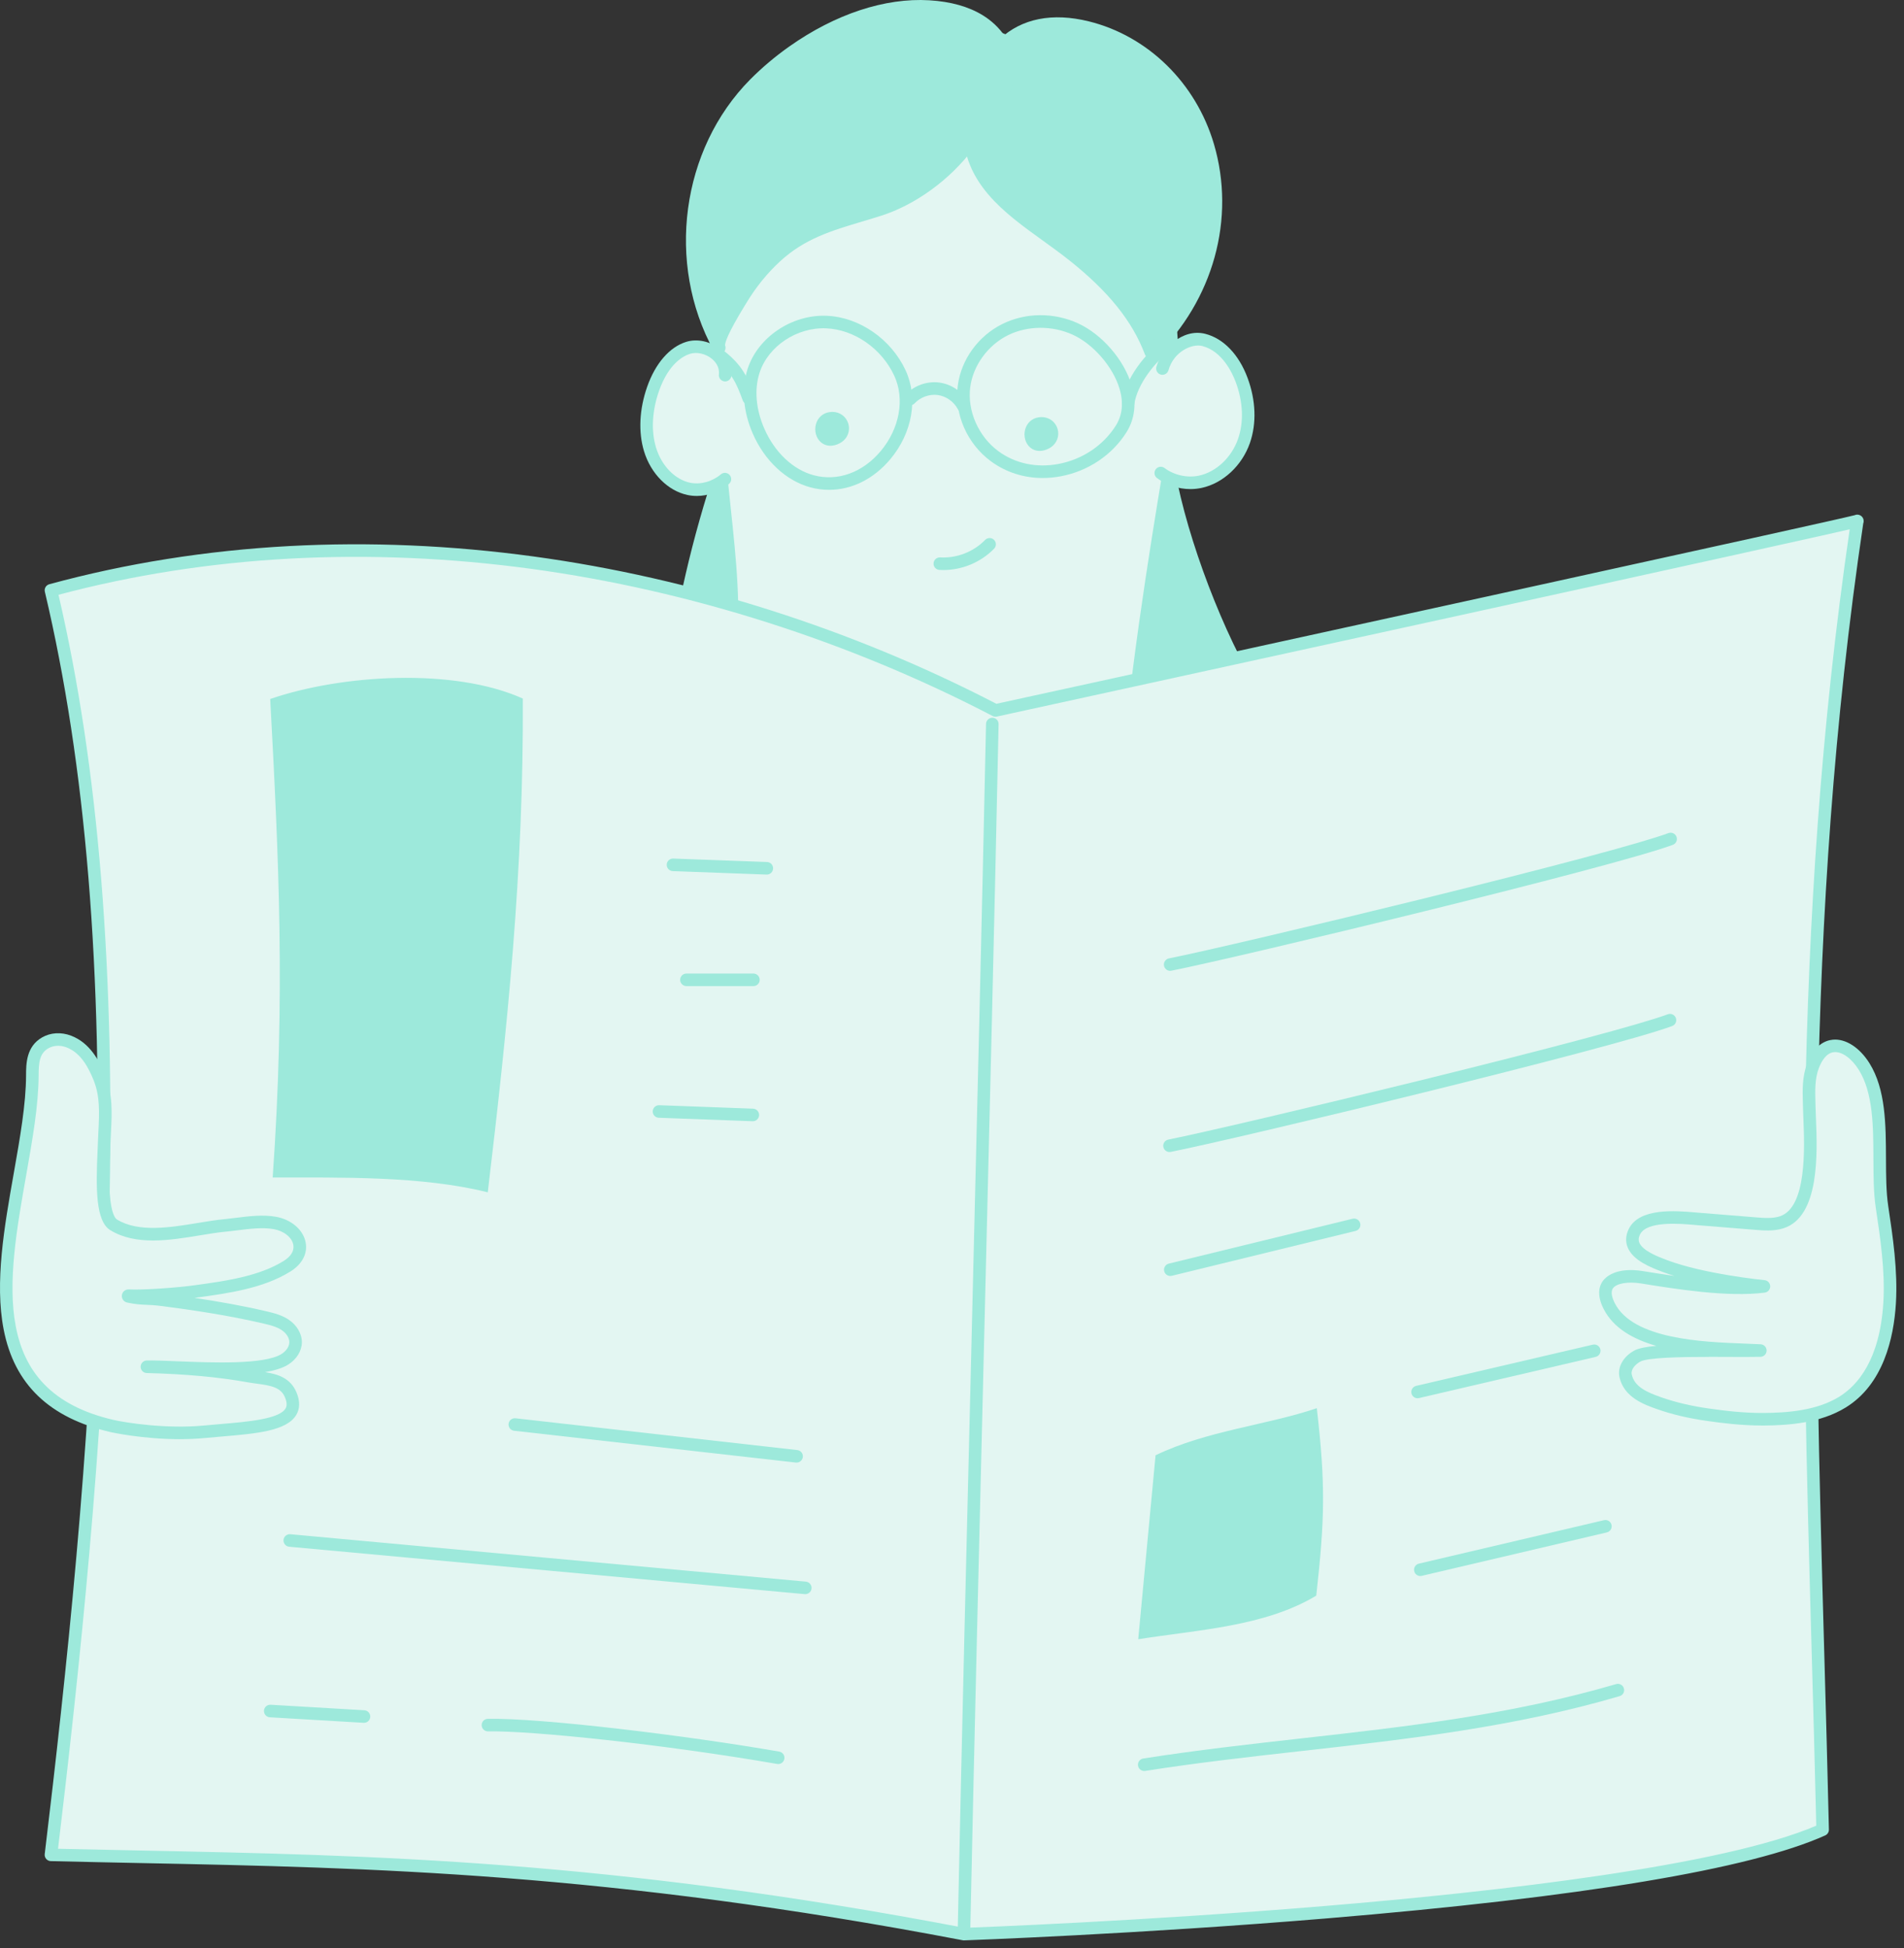 <svg width="171" height="175" viewBox="0 0 171 175" fill="none" xmlns="http://www.w3.org/2000/svg">
<rect x="0" y="0" width="171" height="175" fill="#333333" stroke="none"/>
<g clip-path="url(#clip0_958_3592)">
<path d="M56.484 75.052C54.586 78.352 51.074 81.053 50.634 85.022C50.267 88.34 52.653 92.529 56.078 93.415C59.83 94.385 60.687 90.55 62.097 87.861C64.393 83.483 66.446 79.458 69.604 75.746C72.517 72.323 72.506 67.887 72.566 63.552C72.723 54.56 70.355 45.702 68.397 37.013C68.243 36.324 68.023 35.55 67.392 35.233C66.81 34.94 66.074 35.176 65.602 35.626C65.131 36.075 66.779 36.826 66.541 37.431C64.17 43.451 62.287 50.099 61.152 56.451C59.966 63.084 59.996 68.948 56.483 75.053L56.484 75.052Z" fill="#9DE9DB"/>
<path d="M57.204 94.132C56.816 94.132 56.397 94.078 55.938 93.96C52.121 92.972 49.693 88.394 50.075 84.958C50.384 82.174 52.09 80.013 53.74 77.923C54.581 76.859 55.375 75.853 55.997 74.77C58.611 70.227 59.23 65.761 59.885 61.032C60.095 59.519 60.311 57.953 60.599 56.349C61.744 49.949 63.606 43.365 65.987 37.303C65.919 37.194 65.73 37.006 65.61 36.888C65.286 36.568 64.951 36.236 64.955 35.799C64.957 35.581 65.049 35.373 65.214 35.215C65.907 34.555 66.907 34.354 67.647 34.727C68.566 35.191 68.814 36.294 68.949 36.887C69.197 37.987 69.456 39.111 69.707 40.197C71.458 47.789 73.27 55.639 73.131 63.559L73.126 63.87C73.069 68.168 73.009 72.613 70.035 76.109C67.056 79.61 65.036 83.465 62.899 87.545L62.598 88.12C62.358 88.575 62.139 89.06 61.905 89.573C60.969 91.632 59.833 94.131 57.203 94.131L57.204 94.132ZM66.192 35.874C66.259 35.946 66.339 36.025 66.403 36.088C66.79 36.47 67.32 36.994 67.067 37.636C64.698 43.652 62.845 50.192 61.709 56.549C61.426 58.131 61.21 59.686 61.002 61.189C60.331 66.029 59.698 70.601 56.974 75.334C56.31 76.488 55.453 77.572 54.625 78.622C53.002 80.677 51.469 82.62 51.195 85.084C50.801 88.635 53.572 92.186 56.221 92.87C58.68 93.505 59.621 91.873 60.877 89.11C61.106 88.605 61.344 88.083 61.598 87.599L61.899 87.025C64.067 82.887 66.114 78.978 69.175 75.38C71.887 72.194 71.943 67.954 71.999 63.856L72.003 63.543C72.139 55.759 70.344 47.977 68.607 40.452C68.355 39.364 68.096 38.239 67.848 37.136C67.719 36.567 67.548 35.941 67.14 35.735C66.852 35.591 66.482 35.685 66.192 35.874Z" fill="#9DE9DB"/>
<path d="M104.362 21.34C104.9 24.457 104.994 27.762 105.221 30.672C105.712 36.948 104.978 43.434 104.657 49.705C104.491 52.971 103.601 56.113 103.764 59.411C103.939 62.928 105.982 66.569 108.114 69.314C109.118 70.605 110.269 71.815 110.957 73.299C113.799 79.424 104.189 84.614 100.162 87.31L100.157 87.313C96.196 89.961 91.444 91.15 86.732 91.453C78.358 91.992 60.968 88.434 60.979 87.873C60.99 87.369 59.658 73.418 59.957 73.011C69.672 59.752 64.195 48.801 64.265 33.834C64.324 21.328 66.201 5.748 80.684 2.738C90.187 0.763 98.413 7.67 102.57 15.628C103.465 17.343 104.008 19.302 104.361 21.341L104.362 21.34Z" fill="#E3F6F2"/>
<path d="M84.836 92.071C80.215 92.071 74.326 91.234 70.966 90.686C68.473 90.281 66.014 89.813 64.042 89.371C61.001 88.689 60.748 88.448 60.612 88.318C60.483 88.193 60.413 88.031 60.416 87.86C60.415 87.698 60.293 86.287 60.166 84.794C59.165 73.137 59.285 72.972 59.503 72.676C66.377 63.294 65.503 55.105 64.491 45.622C64.093 41.894 63.681 38.038 63.702 33.829C63.754 22.88 65.347 17.564 66.542 14.518C67.794 11.324 69.506 8.693 71.632 6.695C74.039 4.434 77.046 2.917 80.57 2.184C85.1 1.243 89.724 2.211 93.943 4.985C97.583 7.378 100.825 11.065 103.071 15.365C103.906 16.966 104.51 18.889 104.917 21.243C105.321 23.584 105.475 25.986 105.624 28.309C105.676 29.116 105.724 29.878 105.783 30.626C106.155 35.386 105.827 40.293 105.51 45.041C105.406 46.584 105.3 48.18 105.221 49.731C105.153 51.088 104.959 52.434 104.773 53.734C104.496 55.661 104.235 57.481 104.329 59.379C104.521 63.227 107.063 67.037 108.561 68.964C108.796 69.265 109.044 69.57 109.284 69.864C110.086 70.846 110.915 71.862 111.47 73.058C114.212 78.966 106.535 83.882 101.948 86.819C101.414 87.162 100.908 87.486 100.478 87.774L100.472 87.777C96.79 90.238 92.181 91.663 86.769 92.011C86.16 92.05 85.512 92.068 84.836 92.068V92.071ZM61.527 87.549C62.494 87.915 66.431 88.816 71.434 89.621C75.166 90.222 82.109 91.185 86.697 90.889C91.907 90.553 96.33 89.192 99.845 86.843C99.845 86.843 99.849 86.84 99.852 86.838C100.291 86.544 100.8 86.219 101.339 85.873C103.51 84.483 106.482 82.579 108.52 80.409C110.825 77.956 111.454 75.707 110.447 73.535C109.952 72.467 109.203 71.55 108.41 70.579C108.165 70.28 107.913 69.971 107.67 69.659C106.09 67.625 103.409 63.594 103.203 59.438C103.102 57.43 103.384 55.471 103.656 53.577C103.839 52.301 104.028 50.982 104.096 49.675C104.176 48.115 104.282 46.515 104.386 44.967C104.7 40.26 105.025 35.393 104.66 30.716C104.601 29.959 104.551 29.194 104.5 28.384C104.353 26.09 104.201 23.718 103.807 21.437C103.42 19.199 102.853 17.384 102.072 15.888C99.914 11.755 96.807 8.218 93.325 5.928C89.361 3.322 85.03 2.41 80.802 3.289C77.483 3.979 74.659 5.401 72.406 7.518C70.403 9.399 68.783 11.894 67.593 14.93C65.168 21.115 64.856 28.682 64.831 33.836C64.812 37.983 65.219 41.806 65.614 45.505C66.123 50.288 66.606 54.804 66.074 59.343C65.479 64.406 63.703 68.827 60.484 73.249C60.397 74.283 60.998 81.287 61.29 84.7C61.427 86.285 61.498 87.129 61.528 87.551L61.527 87.549ZM61.544 87.874C61.544 87.874 61.544 87.88 61.544 87.882C61.544 87.88 61.544 87.878 61.544 87.874Z" fill="#9DE9DB"/>
<path d="M75.383 39.156C76.036 38.563 75.574 37.426 74.58 37.574C73.285 37.767 73.642 40.065 75.124 39.332C75.224 39.282 75.311 39.222 75.383 39.157V39.156Z" fill="#9DE9DB"/>
<path d="M74.576 40.037C74.268 40.037 73.983 39.939 73.747 39.743C73.298 39.371 73.111 38.708 73.282 38.094C73.446 37.508 73.9 37.104 74.498 37.015C75.189 36.912 75.821 37.235 76.106 37.838C76.388 38.432 76.251 39.129 75.763 39.572C75.651 39.674 75.52 39.763 75.374 39.834C75.103 39.97 74.832 40.036 74.577 40.036L74.576 40.037ZM74.753 38.123C74.725 38.123 74.695 38.126 74.663 38.13C74.563 38.145 74.426 38.189 74.367 38.396C74.312 38.596 74.374 38.8 74.464 38.874C74.568 38.96 74.783 38.868 74.871 38.824C74.922 38.8 74.966 38.77 75.002 38.738C75.147 38.606 75.14 38.436 75.085 38.321C75.047 38.243 74.957 38.123 74.752 38.123H74.753Z" fill="#9DE9DB"/>
<path d="M94.175 39.621C94.828 39.028 94.366 37.891 93.372 38.04C92.077 38.233 92.434 40.531 93.916 39.797C94.016 39.748 94.103 39.688 94.175 39.623V39.621Z" fill="#9DE9DB"/>
<path d="M93.368 40.503C93.06 40.503 92.774 40.405 92.538 40.209C92.09 39.837 91.902 39.174 92.074 38.56C92.237 37.973 92.692 37.57 93.29 37.481C93.98 37.377 94.613 37.701 94.898 38.304C95.18 38.898 95.042 39.595 94.555 40.037C94.442 40.14 94.312 40.229 94.167 40.3C93.894 40.435 93.625 40.502 93.37 40.502L93.368 40.503ZM93.545 38.589C93.516 38.589 93.487 38.591 93.454 38.596C93.355 38.61 93.218 38.654 93.159 38.862C93.104 39.061 93.166 39.265 93.256 39.34C93.36 39.425 93.575 39.334 93.663 39.29C93.714 39.265 93.758 39.236 93.794 39.203C93.938 39.071 93.931 38.902 93.876 38.786C93.839 38.708 93.749 38.589 93.543 38.589H93.545Z" fill="#9DE9DB"/>
<path d="M17.483 132.137C13.795 121.258 27.238 83.096 59.958 73.01C68.489 78.759 79.458 80.69 86.69 80.503C102.617 80.091 111.418 74.644 111.419 74.644C135.916 75.551 157.531 113.158 156.581 131.739C147.339 147.809 69.921 149.02 36.791 142.905C29.264 141.516 19.939 139.38 17.483 132.136V132.137Z" fill="#E3F6F2"/>
<path d="M83.425 146.877C65.886 146.877 48.679 145.673 36.688 143.46C32.713 142.727 28.546 141.828 25.003 140.231C20.736 138.308 18.101 135.72 16.949 132.319C15.076 126.795 17.503 115.637 22.848 105.185C26.557 97.931 31.495 91.273 37.126 85.931C43.83 79.571 51.455 75.042 59.791 72.472C59.954 72.421 60.131 72.448 60.273 72.543C64.092 75.116 68.82 77.154 73.948 78.436C78.234 79.506 82.753 80.042 86.676 79.939C94.816 79.728 101.031 78.168 104.813 76.896C108.896 75.523 111.033 74.219 111.123 74.164C111.217 74.105 111.329 74.075 111.439 74.08C116.077 74.252 120.818 75.72 125.53 78.445C129.8 80.913 133.985 84.369 137.967 88.716C143.616 94.881 148.674 102.706 152.213 110.753C155.681 118.64 157.431 126.102 157.143 131.768C157.138 131.857 157.112 131.942 157.068 132.02C151.379 141.912 122.428 145.152 105.678 146.203C98.454 146.656 90.909 146.876 83.425 146.876V146.877ZM59.868 73.628C51.799 76.16 44.41 80.573 37.903 86.748C32.364 92.004 27.505 98.556 23.852 105.698C21.186 110.912 19.236 116.27 18.214 121.194C17.272 125.731 17.203 129.553 18.018 131.957C20.325 138.76 28.97 140.889 36.893 142.351C53.92 145.494 81.535 146.589 105.608 145.079C118.641 144.261 130.009 142.704 138.486 140.577C147.972 138.197 153.871 135.168 156.024 131.575C156.27 126.098 154.552 118.873 151.182 111.207C147.692 103.271 142.703 95.555 137.136 89.478C126.793 78.19 117.549 75.479 111.564 75.214C110.294 75.955 101.63 80.681 86.705 81.066C82.685 81.17 78.056 80.624 73.674 79.529C68.521 78.241 63.755 76.203 59.869 73.627L59.868 73.628Z" fill="#9DE9DB"/>
<path d="M97.65 2.465C102.915 3.765 106.956 7.931 108.479 13.082C110.458 19.777 108.283 26.837 103.351 31.632C102 28.03 99.331 25.267 96.311 22.88C92.232 19.655 87.072 17.203 87.04 11.524C87.024 8.757 88.149 5.824 90.181 3.912C92.18 2.033 94.926 1.791 97.65 2.464V2.465Z" fill="#9DE9DB"/>
<path d="M103.351 32.196C103.311 32.196 103.269 32.191 103.228 32.182C103.042 32.141 102.89 32.009 102.824 31.831C101.702 28.84 99.522 26.137 95.962 23.323C95.224 22.74 94.434 22.171 93.671 21.62C90.147 19.079 86.504 16.453 86.476 11.528C86.459 8.519 87.73 5.444 89.795 3.503C91.756 1.66 94.519 1.111 97.785 1.918C103.096 3.229 107.401 7.446 109.02 12.923C111.001 19.624 108.98 26.948 103.745 32.037C103.639 32.141 103.497 32.197 103.351 32.197V32.196ZM95.003 2.687C93.494 2.687 91.889 3.082 90.568 4.324C88.724 6.057 87.589 8.815 87.604 11.522C87.629 15.874 90.884 18.221 94.331 20.706C95.104 21.264 95.905 21.841 96.662 22.439C100.073 25.135 102.283 27.758 103.551 30.628C108.042 25.867 109.724 19.281 107.939 13.242C106.433 8.148 102.439 4.228 97.516 3.013C96.767 2.828 95.903 2.688 95.004 2.688L95.003 2.687Z" fill="#9DE9DB"/>
<path d="M71.218 4.633C69.956 5.523 68.794 6.509 67.775 7.537C61.683 13.684 60.45 23.672 64.597 31.232C64.242 30.584 66.168 27.549 66.551 26.914C67.414 25.486 68.464 24.165 69.697 23.037C72.456 20.507 75.529 19.933 78.955 18.841C82.051 17.855 84.997 15.618 86.941 13.038C87.868 11.807 88.618 10.443 89.476 9.191C90.27 8.032 90.799 7.007 90.591 5.624C90.348 4.019 89.307 2.679 87.975 1.855C86.642 1.031 85.039 0.683 83.427 0.586C79.213 0.335 74.811 2.095 71.218 4.631V4.633Z" fill="#9DE9DB"/>
<path d="M64.599 31.797C64.399 31.797 64.206 31.691 64.103 31.504C59.794 23.648 61.17 13.402 67.374 7.14C68.437 6.069 69.621 5.069 70.892 4.172C75.018 1.26 79.481 -0.213 83.461 0.025C85.388 0.14 87.006 0.595 88.272 1.377C89.847 2.351 90.896 3.869 91.149 5.542C91.4 7.211 90.691 8.418 89.942 9.511C89.599 10.011 89.265 10.543 88.942 11.059C88.458 11.832 87.957 12.63 87.392 13.379C85.303 16.153 82.214 18.397 79.128 19.381C78.548 19.566 77.975 19.737 77.423 19.902C74.664 20.726 72.281 21.437 70.079 23.455C68.925 24.512 67.901 25.774 67.035 27.208C67.004 27.259 66.964 27.325 66.914 27.405C65.292 30.05 65.111 30.806 65.117 31.016C65.229 31.279 65.125 31.589 64.869 31.729C64.784 31.776 64.69 31.799 64.599 31.799V31.797ZM71.544 5.094C70.326 5.954 69.194 6.909 68.176 7.935C62.669 13.492 61.191 22.375 64.411 29.59C64.716 28.924 65.207 28.033 65.953 26.816C66.001 26.739 66.04 26.675 66.069 26.625C66.991 25.1 68.084 23.753 69.317 22.624C71.709 20.432 74.328 19.649 77.099 18.822C77.647 18.659 78.214 18.49 78.785 18.307C81.657 17.392 84.537 15.296 86.491 12.702C87.026 11.991 87.514 11.213 87.986 10.461C88.316 9.936 88.656 9.394 89.012 8.875C89.809 7.712 90.208 6.863 90.034 5.711C89.83 4.367 88.972 3.137 87.678 2.338C86.573 1.655 85.132 1.256 83.394 1.152C79.669 0.929 75.46 2.33 71.543 5.095L71.544 5.094Z" fill="#9DE9DB"/>
<path d="M104.981 42.382C102.789 55.667 96.902 91.012 103.904 99.361C109.954 106.575 121.242 108.754 129.547 104.31C123.867 99.352 121.699 91.559 120.273 84.158C118.692 75.948 117.006 69.499 112.642 62.476C109.35 57.179 106.092 48.58 104.981 42.382Z" fill="#9DE9DB"/>
<path d="M120.074 107.176C113.814 107.176 107.516 104.544 103.472 99.723C101.783 97.709 100.701 94.08 100.255 88.939C99.888 84.686 99.941 79.288 100.416 72.895C101.268 61.408 103.294 49.133 104.384 42.538L104.425 42.289C104.47 42.019 104.703 41.819 104.978 41.817H104.982C105.255 41.817 105.489 42.012 105.537 42.281C106.643 48.446 109.903 57 113.122 62.179C117.355 68.99 119.153 75.356 120.828 84.051C121.427 87.159 122.31 91.204 123.837 94.936C125.398 98.748 127.387 101.675 129.919 103.885C130.059 104.007 130.129 104.19 130.108 104.373C130.087 104.557 129.977 104.719 129.814 104.806C126.819 106.408 123.452 107.174 120.075 107.174L120.074 107.176ZM105.058 45.389C103.932 52.294 102.286 62.946 101.541 72.978C100.515 86.808 101.456 95.563 104.337 98.998C107.181 102.389 111.318 104.751 115.987 105.653C120.375 106.499 124.807 105.974 128.564 104.176C123.18 99.057 121.069 91.266 119.72 84.264C118.031 75.493 116.326 69.47 112.164 62.773C109.363 58.265 106.53 51.253 105.058 45.389Z" fill="#9DE9DB"/>
<path d="M65.25 33.677C65.172 33.192 65.048 32.729 64.782 32.325C64.171 31.399 62.872 30.913 61.807 31.241C60.286 31.709 59.226 33.3 58.657 34.923C58.041 36.679 57.854 38.644 58.383 40.379C58.912 42.113 60.222 43.566 61.868 43.911C63.121 44.173 63.896 43.623 64.965 43.148C65.929 42.721 66.717 42.524 67.053 41.348C67.305 40.463 67.137 39.509 66.82 38.644C66.503 37.781 66.044 36.976 65.692 36.126C65.379 35.369 65.38 34.493 65.249 33.677H65.25Z" fill="#E3F6F2"/>
<path d="M62.574 44.546C62.298 44.546 62.022 44.519 61.753 44.461C59.992 44.093 58.457 42.554 57.844 40.542C57.317 38.815 57.416 36.754 58.124 34.736C58.862 32.633 60.143 31.163 61.64 30.702C62.625 30.399 63.81 30.659 64.66 31.365C65.414 31.989 65.787 32.862 65.685 33.76C65.65 34.069 65.371 34.291 65.061 34.257C64.752 34.222 64.528 33.943 64.564 33.634C64.644 32.931 64.207 32.454 63.94 32.233C63.383 31.771 62.592 31.589 61.972 31.78C61.427 31.948 60.066 32.608 59.188 35.109C58.559 36.903 58.464 38.715 58.922 40.214C59.418 41.84 60.619 43.074 61.983 43.359C62.902 43.552 63.96 43.262 64.743 42.604C64.981 42.403 65.337 42.434 65.537 42.672C65.738 42.91 65.707 43.267 65.468 43.466C64.635 44.167 63.596 44.547 62.572 44.547L62.574 44.546Z" fill="#9DE9DB"/>
<path d="M104.397 33.099C104.214 31.386 106.435 30.104 108.104 30.529C109.774 30.954 110.916 32.521 111.515 34.136C112.164 35.884 112.334 37.853 111.718 39.612C111.102 41.372 109.629 42.873 107.807 43.27C106.583 43.536 105.237 43.228 104.248 42.486L104.397 33.097V33.099Z" fill="#E3F6F2"/>
<path d="M106.909 43.929C105.842 43.929 104.771 43.583 103.911 42.938C103.662 42.751 103.611 42.399 103.798 42.15C103.985 41.9 104.338 41.85 104.588 42.037C105.454 42.685 106.641 42.947 107.689 42.72C109.232 42.385 110.606 41.092 111.188 39.428C111.717 37.915 111.646 36.106 110.988 34.333C110.682 33.507 109.774 31.535 107.968 31.076C107.05 30.843 105.415 31.575 104.942 33.253C104.857 33.553 104.546 33.727 104.246 33.643C103.946 33.558 103.771 33.247 103.856 32.947C104.303 31.358 106.19 29.462 108.245 29.984C109.882 30.4 111.267 31.843 112.045 33.942C112.794 35.96 112.867 38.041 112.252 39.8C111.542 41.827 109.846 43.406 107.927 43.822C107.592 43.894 107.251 43.93 106.909 43.93V43.929Z" fill="#9DE9DB"/>
<path d="M93.648 42.934C91.953 42.934 90.344 42.422 89.001 41.436C86.855 39.859 85.684 37.187 86.02 34.626C86.325 32.297 87.854 30.183 90.011 29.107C92.099 28.067 94.645 28.043 96.823 29.044C98.975 30.033 100.951 32.316 101.628 34.595C102.092 36.157 101.93 37.623 101.163 38.836C99.872 40.879 97.724 42.316 95.275 42.779C94.728 42.882 94.184 42.933 93.649 42.933L93.648 42.934ZM89.669 40.528C91.18 41.637 93.096 42.044 95.064 41.672C97.208 41.267 99.084 40.014 100.209 38.234C100.806 37.289 100.92 36.173 100.546 34.916C99.966 32.955 98.201 30.916 96.352 30.068C94.509 29.221 92.271 29.239 90.514 30.115C88.716 31.011 87.391 32.838 87.138 34.771C86.859 36.898 87.877 39.211 89.669 40.528Z" fill="#9DE9DB"/>
<path d="M74.461 43.997C73.908 43.997 73.352 43.925 72.8 43.778C70.612 43.197 68.671 41.39 67.606 38.942C66.74 36.95 66.576 34.887 67.144 33.133C68.068 30.284 71.119 28.233 74.245 28.363C77.184 28.486 80.035 30.459 81.337 33.272C82.486 35.752 81.943 38.884 79.955 41.251C78.458 43.032 76.486 43.997 74.462 43.997H74.461ZM73.09 42.689C75.231 43.258 77.473 42.449 79.09 40.526C80.798 38.493 81.279 35.832 80.313 33.745C79.183 31.306 76.725 29.595 74.198 29.491C71.563 29.38 68.989 31.096 68.217 33.482C67.733 34.974 67.884 36.754 68.641 38.493C69.569 40.627 71.233 42.196 73.09 42.689Z" fill="#9DE9DB"/>
<path d="M86.525 37.056C86.32 37.056 86.123 36.944 86.023 36.751C85.676 36.081 84.97 35.583 84.224 35.481C83.476 35.379 82.663 35.671 82.15 36.222C81.938 36.45 81.581 36.463 81.352 36.251C81.124 36.039 81.111 35.683 81.323 35.454C82.09 34.629 83.259 34.211 84.376 34.363C85.493 34.515 86.508 35.232 87.024 36.232C87.168 36.508 87.059 36.849 86.782 36.992C86.699 37.035 86.61 37.055 86.523 37.055L86.525 37.056Z" fill="#9DE9DB"/>
<path d="M67.237 36.336C67.007 36.336 66.79 36.194 66.707 35.965C66.103 34.309 65.695 33.471 64.31 32.391C64.064 32.199 64.02 31.845 64.212 31.599C64.403 31.354 64.757 31.31 65.003 31.501C66.667 32.799 67.158 33.907 67.766 35.578C67.872 35.871 67.722 36.194 67.428 36.301C67.365 36.324 67.3 36.335 67.236 36.335L67.237 36.336Z" fill="#9DE9DB"/>
<path d="M101.322 36.742C101.294 36.742 101.265 36.739 101.237 36.735C100.929 36.687 100.718 36.4 100.765 36.092C101.072 34.096 102.732 31.733 104.898 30.21C105.153 30.03 105.505 30.091 105.684 30.346C105.863 30.601 105.802 30.953 105.548 31.132C103.648 32.467 102.14 34.577 101.881 36.262C101.838 36.541 101.598 36.74 101.324 36.74L101.322 36.742Z" fill="#9DE9DB"/>
<path d="M85.837 111.177C85.578 111.177 85.345 110.998 85.286 110.735C83.563 102.924 83.039 88.6 84.188 80.684C84.233 80.377 84.516 80.162 84.827 80.207C85.135 80.253 85.349 80.538 85.304 80.847C84.172 88.657 84.688 102.788 86.388 110.493C86.455 110.797 86.263 111.097 85.958 111.164C85.918 111.173 85.877 111.178 85.837 111.178V111.177Z" fill="#9DE9DB"/>
<path d="M78.333 104.006C77.995 104.006 77.658 103.872 77.384 103.622C77.014 103.282 76.847 102.809 76.939 102.356C77.03 101.903 77.366 101.53 77.839 101.361C78.311 101.19 78.809 101.263 79.168 101.554C79.411 101.751 79.447 102.106 79.252 102.347C79.056 102.588 78.7 102.625 78.459 102.43C78.412 102.392 78.315 102.389 78.222 102.421C78.13 102.454 78.058 102.519 78.045 102.579C78.033 102.639 78.076 102.726 78.147 102.792C78.219 102.859 78.31 102.892 78.369 102.875C78.668 102.789 78.981 102.959 79.068 103.259C79.156 103.557 78.984 103.871 78.685 103.958C78.57 103.991 78.45 104.008 78.332 104.008L78.333 104.006Z" fill="#9DE9DB"/>
<path d="M77.028 92.416C76.767 92.416 76.501 92.336 76.271 92.183C75.924 91.952 75.699 91.582 75.672 91.192C75.644 90.803 75.814 90.404 76.126 90.126C76.437 89.848 76.853 89.725 77.238 89.797C77.543 89.855 77.745 90.149 77.689 90.454C77.631 90.76 77.336 90.962 77.031 90.905C76.991 90.897 76.927 90.923 76.878 90.967C76.828 91.011 76.796 91.071 76.799 91.112C76.802 91.153 76.843 91.207 76.898 91.245C76.953 91.282 77.02 91.297 77.059 91.284C77.355 91.185 77.674 91.343 77.775 91.637C77.875 91.931 77.716 92.251 77.421 92.351C77.296 92.394 77.164 92.415 77.031 92.415L77.028 92.416Z" fill="#9DE9DB"/>
<path d="M84.728 51.2C84.609 51.2 84.491 51.197 84.374 51.19C84.062 51.172 83.825 50.905 83.844 50.595C83.862 50.284 84.129 50.047 84.439 50.065C85.928 50.151 87.435 49.566 88.472 48.498C88.689 48.274 89.046 48.269 89.27 48.485C89.493 48.702 89.499 49.059 89.282 49.282C88.101 50.498 86.421 51.2 84.728 51.2Z" fill="#9DE9DB"/>
<path d="M166.803 46.79C160.567 88.761 162.829 126.583 163.692 164.344C147.565 171.594 86.582 173.722 86.582 173.722C50.597 166.846 28.479 167.186 4.577 166.601C8.813 131.325 12.755 87.597 4.577 53.021C32.529 45.401 63.712 50.433 89.407 63.81C89.407 63.81 167.789 46.708 166.802 46.791L166.803 46.79Z" fill="#E3F6F2"/>
<path d="M86.582 174.286C86.547 174.286 86.511 174.282 86.476 174.275C54.622 168.189 33.288 167.757 12.658 167.339C10.012 167.285 7.277 167.23 4.562 167.163C4.403 167.16 4.253 167.089 4.15 166.968C4.046 166.848 3.997 166.69 4.016 166.532C5.912 150.742 8.156 129.992 8.668 109.532C9.228 87.164 7.71 68.721 4.028 53.148C3.958 52.853 4.135 52.555 4.428 52.475C11.309 50.6 18.561 49.447 25.98 49.047C33.152 48.66 40.532 48.974 47.915 49.981C62.168 51.924 76.538 56.499 89.486 63.214C115.527 57.532 164.497 46.82 166.577 46.272C166.633 46.248 166.692 46.232 166.754 46.226C167.052 46.202 167.324 46.41 167.369 46.704C167.387 46.827 167.374 46.928 167.34 47.01C162.005 83.023 162.938 116.313 163.84 148.508C163.985 153.695 164.135 159.059 164.256 164.328C164.262 164.555 164.13 164.762 163.923 164.855C157.176 167.888 142.108 170.396 119.136 172.31C102.059 173.732 86.755 174.277 86.602 174.282C86.596 174.282 86.589 174.282 86.583 174.282L86.582 174.286ZM5.211 166.053C7.719 166.113 10.239 166.163 12.682 166.213C33.346 166.631 54.715 167.064 86.626 173.157C87.717 173.118 102.554 172.564 119.047 171.19C134.539 169.9 154.652 167.606 163.12 163.98C163.002 158.835 162.855 153.605 162.713 148.543C161.815 116.506 160.887 83.386 166.123 47.541C166.107 47.544 166.09 47.548 166.073 47.552C165.522 47.679 164.694 47.866 163.615 48.109C161.61 48.558 158.66 49.212 154.848 50.054C148.428 51.471 139.476 53.438 128.239 55.898C109.107 60.089 89.723 64.318 89.53 64.361C89.402 64.389 89.266 64.371 89.149 64.31C76.268 57.604 61.957 53.035 47.765 51.1C40.453 50.104 33.145 49.791 26.044 50.174C18.892 50.559 11.9 51.651 5.254 53.423C8.869 68.978 10.356 87.35 9.799 109.563C9.292 129.804 7.097 150.316 5.213 166.053H5.211Z" fill="#9DE9DB"/>
<path d="M86.583 173.689C86.583 173.689 86.575 173.689 86.571 173.689C86.26 173.683 86.013 173.426 86.019 173.115C86.38 156.012 86.841 137.23 87.288 119.065C87.734 100.902 88.195 82.119 88.557 65.019C88.564 64.713 88.814 64.468 89.121 64.468C89.126 64.468 89.129 64.468 89.133 64.468C89.445 64.475 89.692 64.732 89.685 65.043C89.324 82.145 88.863 100.928 88.416 119.093C87.971 137.256 87.509 156.038 87.147 173.138C87.14 173.445 86.89 173.689 86.583 173.689Z" fill="#9DE9DB"/>
<path d="M105.035 103.473C104.772 103.473 104.537 103.287 104.483 103.02C104.422 102.714 104.62 102.418 104.926 102.357C107.945 101.756 118.058 99.381 127.47 97.063C139.27 94.156 147.403 91.984 149.785 91.103C150.078 90.994 150.402 91.143 150.509 91.435C150.618 91.727 150.469 92.052 150.177 92.159C144.677 94.194 111.379 102.222 105.146 103.462C105.109 103.469 105.072 103.473 105.035 103.473Z" fill="#9DE9DB"/>
<path d="M105.094 87.199C104.83 87.199 104.595 87.013 104.541 86.746C104.48 86.44 104.679 86.144 104.984 86.083C108.004 85.482 118.116 83.107 127.528 80.789C139.328 77.882 147.462 75.71 149.844 74.828C150.136 74.72 150.461 74.869 150.568 75.161C150.676 75.453 150.527 75.777 150.235 75.884C144.735 77.92 111.437 85.948 105.204 87.187C105.167 87.195 105.13 87.199 105.094 87.199Z" fill="#9DE9DB"/>
<path d="M105.105 114.607C104.852 114.607 104.621 114.434 104.558 114.177C104.484 113.875 104.67 113.57 104.972 113.497L121.48 109.466C121.782 109.393 122.088 109.577 122.161 109.88C122.236 110.182 122.049 110.487 121.747 110.56L105.24 114.591C105.194 114.602 105.149 114.607 105.105 114.607Z" fill="#9DE9DB"/>
<path d="M127.315 125.59C127.058 125.59 126.826 125.414 126.765 125.155C126.694 124.851 126.883 124.548 127.186 124.477L143.052 120.776C143.356 120.706 143.659 120.893 143.73 121.196C143.801 121.499 143.612 121.802 143.309 121.873L127.443 125.574C127.4 125.584 127.357 125.589 127.315 125.589V125.59Z" fill="#9DE9DB"/>
<path d="M127.56 141.557C127.304 141.557 127.073 141.382 127.012 141.122C126.941 140.818 127.129 140.515 127.432 140.444L144.055 136.542C144.358 136.471 144.661 136.659 144.732 136.961C144.803 137.265 144.615 137.568 144.313 137.639L127.69 141.541C127.647 141.551 127.603 141.556 127.56 141.556V141.557Z" fill="#9DE9DB"/>
<path d="M102.764 159.068C102.491 159.068 102.252 158.87 102.208 158.592C102.159 158.285 102.369 157.996 102.677 157.948C107.416 157.201 112.226 156.663 116.877 156.141C126.144 155.103 135.725 154.029 145.144 151.264C145.443 151.176 145.757 151.347 145.844 151.646C145.932 151.944 145.761 152.258 145.462 152.346C135.948 155.139 126.317 156.219 117.002 157.262C112.363 157.782 107.566 158.32 102.853 159.062C102.824 159.067 102.793 159.069 102.765 159.069L102.764 159.068Z" fill="#9DE9DB"/>
<path d="M69.892 158.444C69.86 158.444 69.827 158.441 69.795 158.436C59.61 156.671 47.686 155.434 43.833 155.51C43.522 155.516 43.265 155.268 43.258 154.957C43.252 154.646 43.499 154.389 43.81 154.384C48.545 154.29 61.536 155.862 69.986 157.327C70.293 157.38 70.498 157.672 70.445 157.978C70.398 158.252 70.16 158.446 69.891 158.446L69.892 158.444Z" fill="#9DE9DB"/>
<path d="M71.544 131.367C71.523 131.367 71.501 131.367 71.48 131.364L46.172 128.509C45.863 128.474 45.64 128.194 45.675 127.886C45.71 127.577 45.989 127.354 46.299 127.389L71.606 130.244C71.915 130.279 72.138 130.558 72.103 130.867C72.071 131.154 71.827 131.367 71.544 131.367Z" fill="#9DE9DB"/>
<path d="M72.325 143.185C72.306 143.185 72.29 143.185 72.272 143.183C67.939 142.781 58.415 141.907 49.204 141.062C39.926 140.211 30.331 139.331 25.974 138.926C25.664 138.897 25.436 138.623 25.464 138.313C25.492 138.003 25.768 137.775 26.078 137.803C30.435 138.208 40.029 139.088 49.307 139.939C58.518 140.785 68.042 141.658 72.375 142.061C72.685 142.09 72.913 142.364 72.885 142.674C72.858 142.966 72.612 143.185 72.325 143.185Z" fill="#9DE9DB"/>
<path d="M24.49 105.763C25.636 89.44 25.04 77.148 24.267 62.783C30.663 60.583 40.753 59.953 46.954 62.743C47.037 78.205 45.582 92.166 43.807 107.093C37.892 105.612 30.558 105.765 24.491 105.762L24.49 105.763Z" fill="#9DE9DB"/>
<path d="M67.665 88.57H61.649C61.338 88.57 61.085 88.317 61.085 88.006C61.085 87.695 61.338 87.443 61.649 87.443H67.665C67.977 87.443 68.229 87.695 68.229 88.006C68.229 88.317 67.977 88.57 67.665 88.57Z" fill="#9DE9DB"/>
<path d="M32.69 154.74C32.678 154.74 32.667 154.74 32.656 154.74L24.238 154.245C23.927 154.227 23.69 153.96 23.708 153.649C23.726 153.338 23.992 153.101 24.305 153.119L32.722 153.614C33.033 153.632 33.27 153.899 33.252 154.21C33.234 154.51 32.986 154.741 32.69 154.741V154.74Z" fill="#9DE9DB"/>
<path d="M67.612 100.707C67.605 100.707 67.599 100.707 67.591 100.707L59.164 100.396C58.853 100.384 58.611 100.123 58.622 99.812C58.633 99.508 58.883 99.269 59.185 99.269C59.191 99.269 59.198 99.269 59.206 99.269L67.632 99.58C67.944 99.591 68.186 99.853 68.175 100.164C68.164 100.468 67.913 100.707 67.612 100.707Z" fill="#9DE9DB"/>
<path d="M68.87 78.552C68.863 78.552 68.856 78.552 68.848 78.552L60.422 78.242C60.111 78.231 59.868 77.969 59.879 77.658C59.891 77.354 60.141 77.115 60.442 77.115C60.449 77.115 60.456 77.115 60.464 77.115L68.89 77.425C69.201 77.436 69.444 77.697 69.433 78.008C69.421 78.313 69.171 78.552 68.87 78.552Z" fill="#9DE9DB"/>
<path d="M118.214 143.317C118.979 136.465 119.058 133.332 118.263 126.483C113.761 128.007 108.392 128.492 103.782 130.711C103.264 136.22 102.744 141.728 102.225 147.236C107.572 146.381 113.575 146.108 118.215 143.318L118.214 143.317Z" fill="#9DE9DB"/>
<path d="M18.388 128.6C22.621 128.192 27.337 128.171 26.108 125.276C25.476 123.786 23.808 123.865 22.375 123.607C19.36 123.065 16.256 122.838 13.195 122.763C15.828 122.705 23.344 123.509 25.592 122.089C26.119 121.755 26.541 121.194 26.552 120.569C26.562 119.929 26.139 119.344 25.604 118.991C25.069 118.639 24.434 118.477 23.811 118.332C20.812 117.631 17.746 117.161 14.695 116.76C13.061 116.544 12.842 116.72 11.535 116.438C11.495 116.43 11.501 116.372 11.542 116.374C12.904 116.443 15.882 116.229 17.593 115.992C20.285 115.62 23.43 115.195 25.782 113.731C27.892 112.419 26.824 110.218 24.675 109.842C23.252 109.594 21.602 109.933 20.173 110.069C17.177 110.355 12.982 111.716 10.205 110.011C8.917 109.222 9.287 104.669 9.365 102.516C9.436 100.548 9.683 98.652 8.929 96.8C8.38 95.452 7.609 94.094 6.188 93.549C5.49 93.282 4.705 93.295 4.059 93.667C2.948 94.307 2.909 95.504 2.904 96.592C2.865 107.126 -5.656 124.45 10.072 128.082C10.763 128.242 14.623 128.96 18.387 128.597L18.388 128.6Z" fill="#E3F6F2"/>
<path d="M16.157 129.266C12.797 129.266 9.979 128.642 9.946 128.634C4.435 127.362 1.289 124.345 0.329 119.413C-0.495 115.178 0.387 110.185 1.24 105.356C1.801 102.18 2.33 99.18 2.34 96.593C2.344 95.561 2.35 94.003 3.777 93.181C4.543 92.74 5.495 92.683 6.388 93.025C8.081 93.674 8.915 95.271 9.452 96.589C10.137 98.275 10.052 99.991 9.968 101.651C9.954 101.946 9.939 102.241 9.928 102.537C9.919 102.775 9.907 103.041 9.894 103.327C9.841 104.499 9.774 105.957 9.861 107.225C9.987 109.079 10.382 109.459 10.499 109.531C12.442 110.723 15.283 110.255 17.789 109.841C18.613 109.706 19.392 109.577 20.119 109.508C20.451 109.476 20.793 109.433 21.155 109.388C22.359 109.238 23.604 109.083 24.771 109.287C26.152 109.528 27.228 110.45 27.448 111.58C27.644 112.587 27.145 113.545 26.079 114.208C23.64 115.725 20.498 116.159 17.725 116.541L17.667 116.549C17.603 116.558 17.536 116.567 17.469 116.576C19.512 116.88 21.72 117.263 23.936 117.782C24.635 117.945 25.313 118.125 25.911 118.52C26.663 119.017 27.123 119.805 27.111 120.577C27.099 121.346 26.642 122.088 25.889 122.563C25.383 122.883 24.658 123.1 23.801 123.244C24.927 123.422 26.073 123.755 26.624 125.054C26.955 125.835 26.948 126.522 26.602 127.094C25.735 128.533 23.017 128.765 19.87 129.032C19.398 129.073 18.911 129.113 18.439 129.159C17.667 129.234 16.897 129.264 16.154 129.264L16.157 129.266ZM5.218 93.932C4.903 93.932 4.602 94.007 4.341 94.158C3.538 94.62 3.474 95.461 3.469 96.597C3.459 99.281 2.921 102.328 2.352 105.552C0.669 115.08 -1.073 124.934 10.201 127.536C11.221 127.772 14.907 128.37 18.334 128.039C18.813 127.993 19.304 127.951 19.779 127.91C22.259 127.7 25.071 127.461 25.641 126.514C25.697 126.423 25.865 126.143 25.589 125.495C25.222 124.627 24.395 124.457 23.078 124.281C22.814 124.246 22.542 124.209 22.275 124.162C19.625 123.685 16.651 123.412 13.18 123.325C12.874 123.317 12.63 123.067 12.63 122.761C12.63 122.454 12.876 122.205 13.182 122.198C13.853 122.183 14.811 122.223 15.921 122.268C19.038 122.394 23.748 122.586 25.288 121.612C25.62 121.402 25.977 121.016 25.985 120.56C25.991 120.176 25.719 119.744 25.291 119.463C24.847 119.169 24.299 119.026 23.68 118.882C20.491 118.137 17.311 117.674 14.62 117.32C13.915 117.227 13.484 117.209 13.105 117.195C12.612 117.174 12.186 117.157 11.414 116.992C11.107 116.925 10.907 116.641 10.947 116.33C10.988 116.02 11.255 115.802 11.568 115.814C12.895 115.88 15.855 115.666 17.514 115.436L17.571 115.428C20.232 115.061 23.248 114.645 25.483 113.254C26.14 112.846 26.444 112.329 26.342 111.798C26.212 111.133 25.487 110.558 24.578 110.399C23.577 110.224 22.417 110.369 21.294 110.508C20.94 110.552 20.575 110.598 20.226 110.631C19.537 110.697 18.777 110.823 17.972 110.955C15.27 111.4 12.208 111.904 9.908 110.494C8.585 109.685 8.608 106.747 8.766 103.278C8.778 102.995 8.791 102.732 8.799 102.498C8.81 102.196 8.825 101.895 8.839 101.596C8.919 99.988 8.996 98.468 8.404 97.014C7.953 95.906 7.27 94.571 5.982 94.078C5.726 93.98 5.466 93.932 5.214 93.932H5.218Z" fill="#9DE9DB"/>
<path d="M153.335 127.061C151.872 126.85 150.427 126.533 149.015 126.037C147.766 125.599 146.31 125.032 145.998 123.568C145.842 122.837 146.386 122.17 147.039 121.807C148.325 121.09 155.216 121.384 158.1 121.31C154.361 121.1 146.56 121.323 144.525 117.307C143.323 114.935 145.555 114.417 147.467 114.725C150.621 115.232 155.212 115.968 158.424 115.547C158.424 115.547 152.952 115.015 149.504 113.707C148.303 113.252 145.962 112.371 146.783 110.645C147.596 108.935 151.106 109.371 152.564 109.49C154.264 109.627 155.965 109.765 157.665 109.902C158.45 109.965 159.258 110.026 160.008 109.787C163.204 108.767 162.555 102.084 162.497 99.538C162.467 98.264 162.367 96.948 162.819 95.756C163.897 92.914 166.161 93.775 167.421 95.797C169.51 99.149 168.453 104.592 169.026 108.404C169.448 111.213 169.885 114.186 169.709 117.047C169.505 120.365 168.466 124.093 165.475 125.936C163.412 127.207 160.808 127.454 158.434 127.474C156.73 127.489 155.018 127.303 153.336 127.061H153.335Z" fill="#E3F6F2"/>
<path d="M158.246 128.039C156.414 128.039 154.623 127.816 153.254 127.618C151.613 127.382 150.164 127.039 148.828 126.569C147.709 126.177 145.837 125.519 145.445 123.685C145.256 122.797 145.772 121.866 146.763 121.314C147.14 121.104 147.821 120.968 148.753 120.884C146.676 120.292 144.897 119.291 144.021 117.562C143.377 116.292 143.632 115.493 143.958 115.046C144.181 114.741 145.101 113.774 147.556 114.169C148.403 114.306 149.369 114.461 150.391 114.607C150.014 114.491 149.649 114.367 149.303 114.236L149.291 114.231C148.309 113.858 146.664 113.235 146.182 112.036C145.973 111.517 146.004 110.968 146.271 110.405C147.197 108.458 150.506 108.747 152.285 108.902C152.401 108.912 152.509 108.921 152.607 108.929L157.709 109.342C158.432 109.4 159.181 109.46 159.836 109.252C162.288 108.469 162.069 103.076 161.964 100.485C161.951 100.144 161.937 99.823 161.932 99.553C161.928 99.411 161.924 99.269 161.92 99.127C161.885 97.943 161.85 96.72 162.291 95.558C162.925 93.886 163.899 93.454 164.602 93.385C165.752 93.271 167.016 94.084 167.899 95.499C169.36 97.843 169.371 101.01 169.382 104.075C169.388 105.61 169.394 107.061 169.583 108.322C169.991 111.039 170.454 114.121 170.272 117.083C170.08 120.194 169.144 124.339 165.771 126.417C163.496 127.819 160.657 128.021 158.438 128.04C158.374 128.04 158.311 128.04 158.247 128.04L158.246 128.039ZM153.485 121.875C150.966 121.875 147.973 121.93 147.312 122.298C146.863 122.549 146.452 123.002 146.548 123.449C146.787 124.572 147.94 125.062 149.201 125.505C150.469 125.95 151.846 126.276 153.415 126.503C154.792 126.701 156.606 126.928 158.427 126.911C160.499 126.893 163.139 126.711 165.178 125.456C166.812 124.448 168.827 122.165 169.144 117.011C169.319 114.167 168.866 111.15 168.466 108.486C168.265 107.144 168.259 105.654 168.253 104.076C168.243 101.169 168.232 98.164 166.94 96.092C166.295 95.058 165.422 94.434 164.711 94.503C164.01 94.572 163.582 95.329 163.345 95.954C162.983 96.907 163.014 97.967 163.047 99.089C163.052 99.234 163.055 99.379 163.058 99.522C163.064 99.784 163.076 100.086 163.091 100.435C163.216 103.526 163.45 109.278 160.179 110.321C159.311 110.599 158.411 110.525 157.617 110.461L152.516 110.049C152.416 110.041 152.305 110.031 152.187 110.02C150.897 109.908 147.879 109.644 147.289 110.884C147.118 111.246 147.172 111.472 147.227 111.611C147.526 112.352 148.934 112.887 149.691 113.173L149.702 113.178C153.04 114.443 158.422 114.978 158.476 114.982C158.761 115.01 158.98 115.247 158.984 115.533C158.989 115.82 158.778 116.064 158.494 116.101C155.19 116.535 150.487 115.779 147.374 115.277C146.218 115.091 145.187 115.267 144.866 115.707C144.612 116.055 144.811 116.629 145.025 117.048C146.672 120.301 152.927 120.538 156.663 120.679C157.19 120.699 157.688 120.717 158.128 120.742C158.431 120.759 158.665 121.011 158.661 121.313C158.656 121.615 158.414 121.86 158.111 121.868C157.349 121.888 156.298 121.881 155.183 121.876C154.67 121.872 154.09 121.87 153.484 121.87L153.485 121.875Z" fill="#9DE9DB"/>
</g>
<defs>
<clipPath id="clip0_958_3592">
<rect width="170.312" height="174.286" fill="white"/>
</clipPath>
</defs>
</svg>
